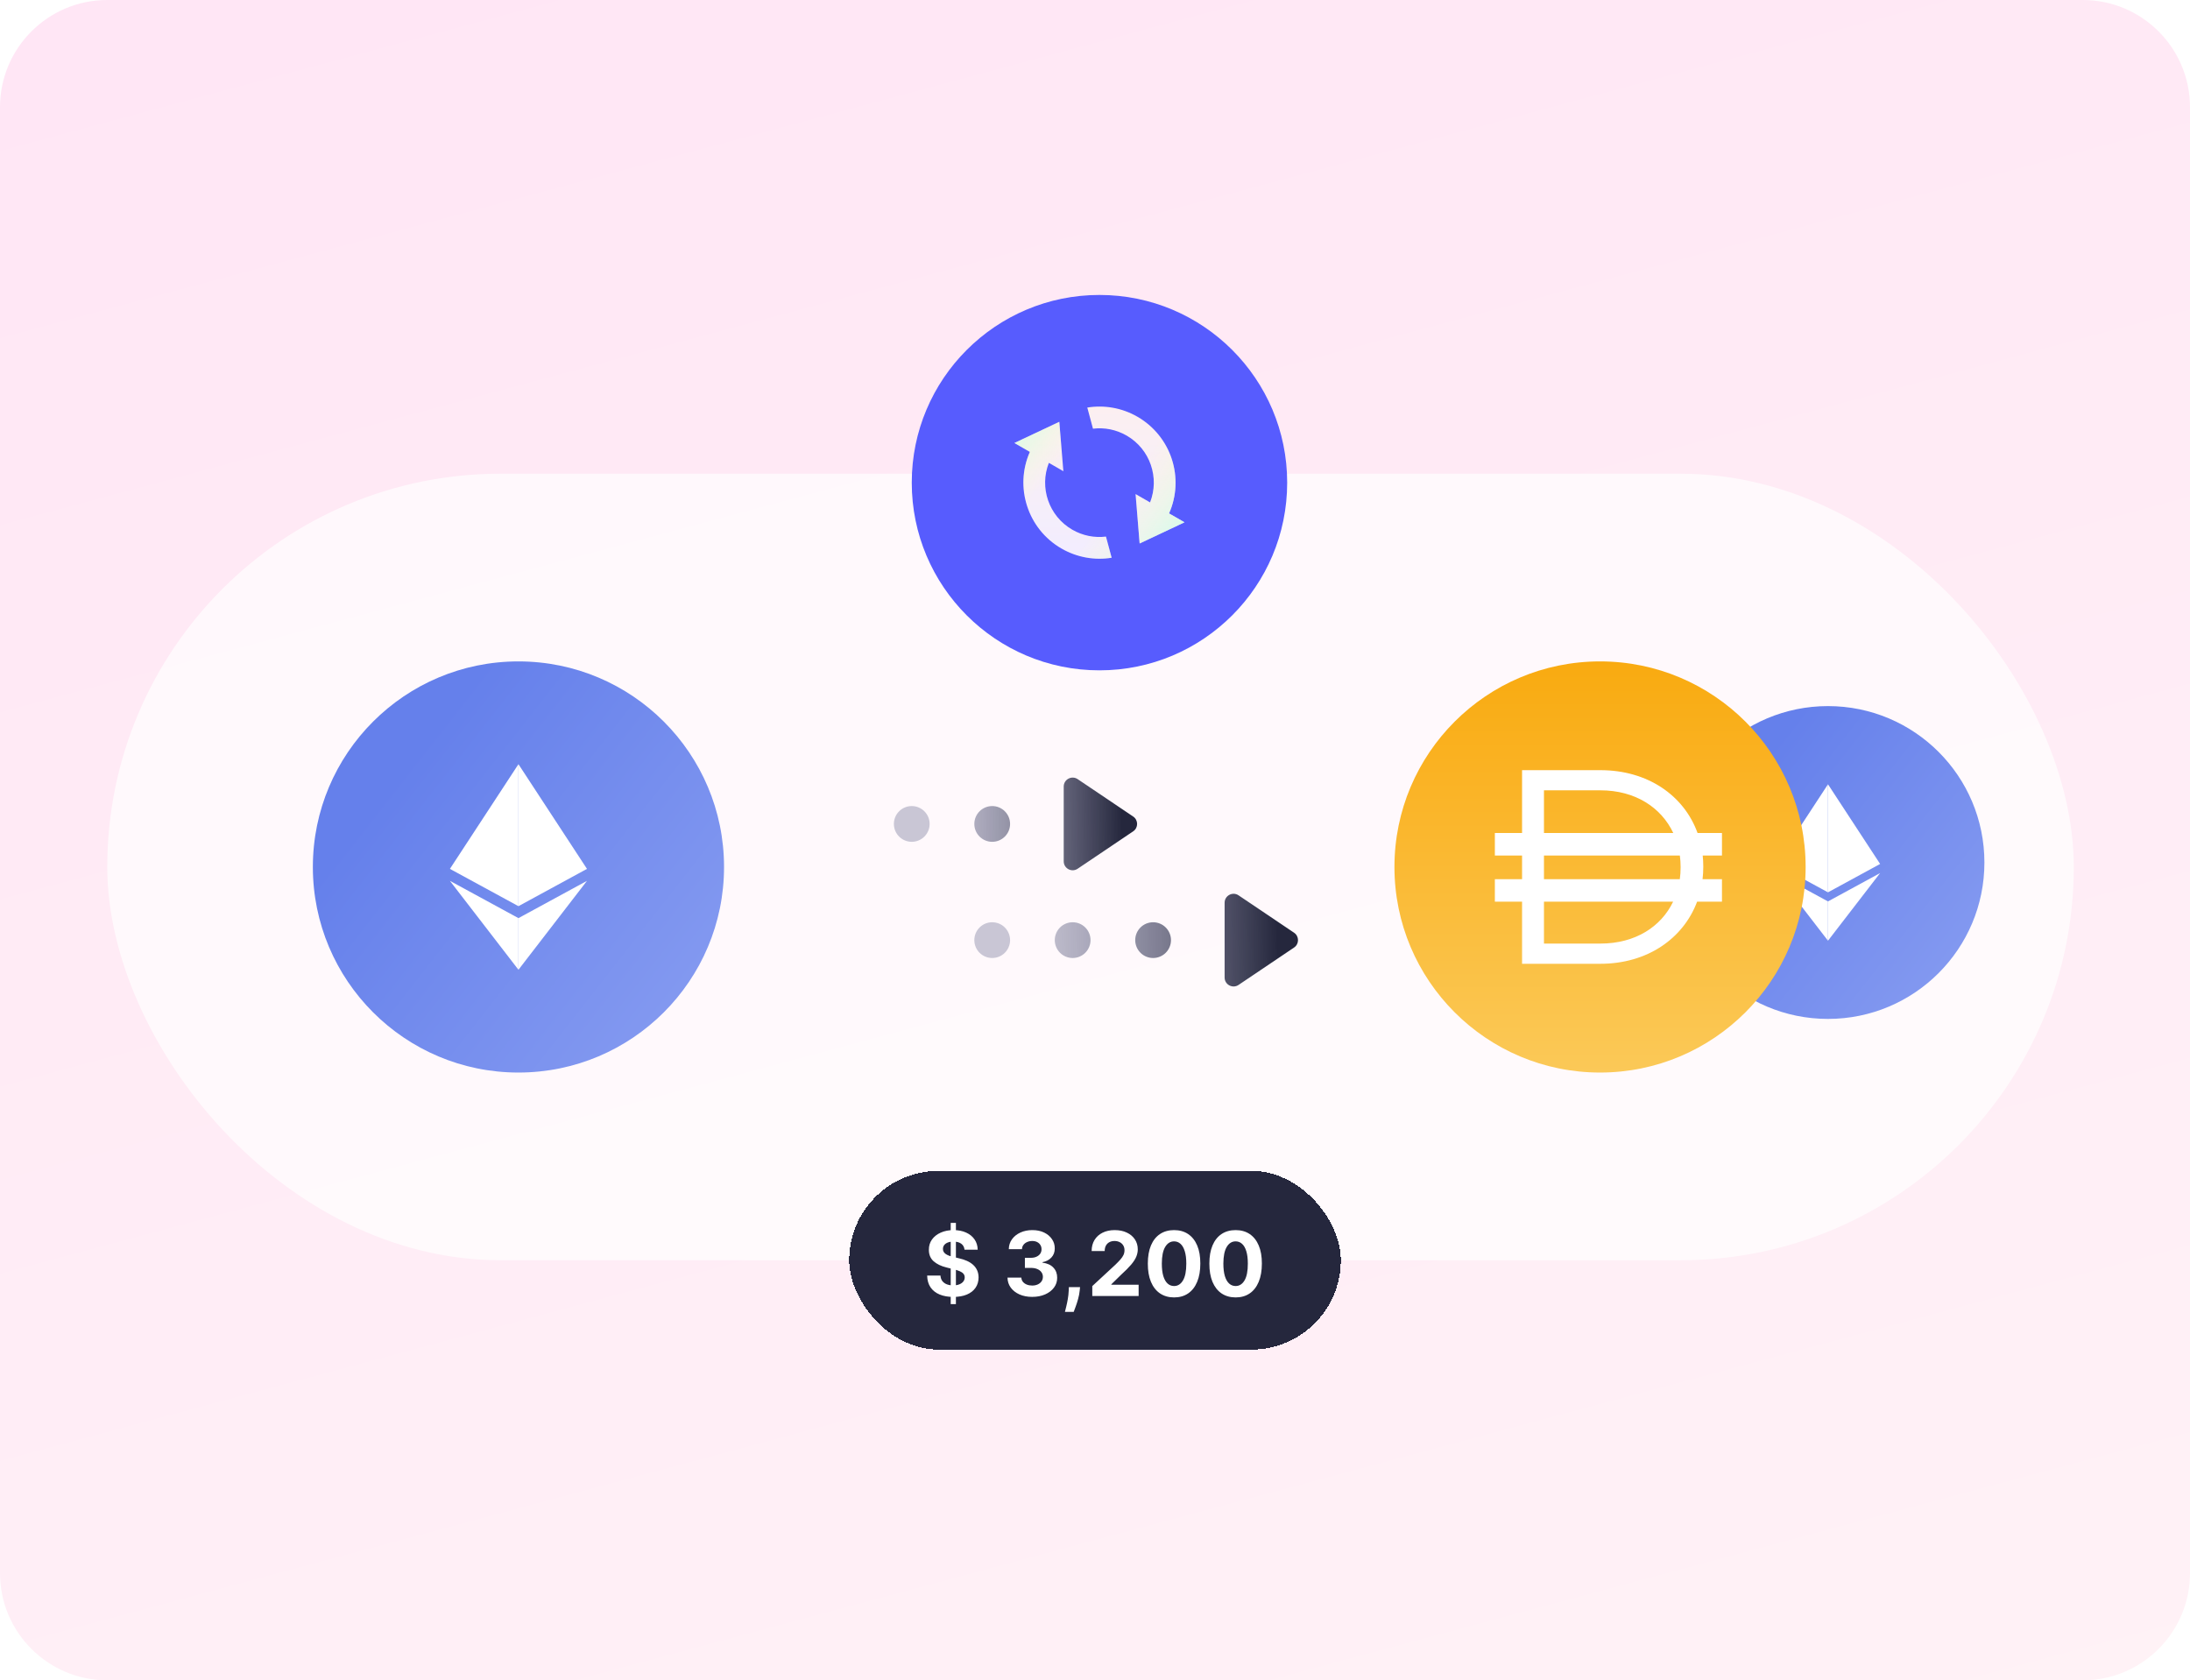 <svg width="245" height="188" viewBox="0 0 245 188" fill="none" xmlns="http://www.w3.org/2000/svg">
<path d="M0 12C0 5.373 5.373 0 12 0H233C239.627 0 245 5.373 245 12V176C245 182.627 239.627 188 233 188H12C5.373 188 0 182.627 0 176V12Z" fill="url(#paint0_linear_1192_19413)"/>
<rect opacity="0.7" x="12" y="53" width="220" height="88" rx="44" fill="white"/>
<g filter="url(#filter0_d_1192_19413)">
<path d="M204.5 114C214.165 114 222 106.165 222 96.5C222 86.835 214.165 79 204.5 79C194.835 79 187 86.835 187 96.5C187 106.165 194.835 114 204.5 114Z" fill="url(#paint1_linear_1192_19413)"/>
<path d="M204.5 87.75V99.837L198.667 96.662L204.5 87.75Z" fill="white"/>
<path d="M204.5 87.75L210.333 96.662L204.5 99.837V87.75Z" fill="white"/>
<path d="M204.5 100.854V105.25L198.667 97.681L204.5 100.854Z" fill="white"/>
<path d="M204.5 105.25V100.854L210.333 97.681L204.5 105.25Z" fill="white"/>
</g>
<g filter="url(#filter1_d_1192_19413)">
<circle cx="179" cy="97" r="23" fill="url(#paint2_linear_1192_19413)"/>
<path fill-rule="evenodd" clip-rule="evenodd" d="M170.277 86.168H179.039C184.368 86.168 188.408 89.033 189.91 93.201H192.64V95.72H190.485C190.527 96.118 190.549 96.524 190.549 96.936V96.998C190.549 97.462 190.522 97.918 190.468 98.364H192.64V100.884H189.858C188.316 104.994 184.308 107.831 179.039 107.831H170.277V100.884H167.233V98.364H170.277V95.72H167.233V93.201H170.277V86.168ZM172.727 100.884V105.571H179.039C182.934 105.571 185.828 103.694 187.175 100.884H172.727ZM187.925 98.364H172.727V95.72H187.929C187.985 96.136 188.014 96.563 188.014 96.998V97.06C188.014 97.505 187.984 97.94 187.925 98.364ZM179.039 88.424C182.952 88.424 185.854 90.351 187.193 93.201H172.727V88.424H179.039Z" fill="white"/>
</g>
<path fill-rule="evenodd" clip-rule="evenodd" d="M126.769 91.355C127.357 91.751 127.357 92.618 126.769 93.014L120.559 97.197C119.894 97.644 119 97.168 119 96.367V88.002C119 87.201 119.894 86.725 120.559 87.172L126.769 91.355ZM104 92.185C104 91.08 103.105 90.185 102 90.185C100.895 90.185 100 91.08 100 92.185C100 93.289 100.895 94.185 102 94.185C103.105 94.185 104 93.289 104 92.185ZM113 92.185C113 91.08 112.105 90.185 111 90.185C109.895 90.185 109 91.08 109 92.185C109 93.289 109.895 94.185 111 94.185C112.105 94.185 113 93.289 113 92.185Z" fill="url(#paint3_linear_1192_19413)"/>
<path fill-rule="evenodd" clip-rule="evenodd" d="M144.769 104.355C145.357 104.752 145.357 105.618 144.769 106.014L138.559 110.197C137.894 110.644 137 110.168 137 109.367V101.002C137 100.201 137.894 99.725 138.559 100.172L144.769 104.355ZM113 105.185C113 104.08 112.105 103.185 111 103.185C109.895 103.185 109 104.08 109 105.185C109 106.289 109.895 107.185 111 107.185C112.105 107.185 113 106.289 113 105.185ZM120 103.185C121.105 103.185 122 104.08 122 105.185C122 106.289 121.105 107.185 120 107.185C118.895 107.185 118 106.289 118 105.185C118 104.08 118.895 103.185 120 103.185ZM129 103.185C130.105 103.185 131 104.08 131 105.185C131 106.289 130.105 107.185 129 107.185C127.895 107.185 127 106.289 127 105.185C127 104.08 127.895 103.185 129 103.185Z" fill="url(#paint4_linear_1192_19413)"/>
<g filter="url(#filter2_d_1192_19413)">
<path d="M58 120C70.703 120 81 109.703 81 97C81 84.297 70.703 74 58 74C45.297 74 35 84.297 35 97C35 109.703 45.297 120 58 120Z" fill="url(#paint5_linear_1192_19413)"/>
<path d="M58 85.5V101.386L50.333 97.213L58 85.5Z" fill="white"/>
<path d="M58 85.5L65.666 97.213L58 101.386V85.5Z" fill="white"/>
<path d="M58 102.723V108.5L50.333 98.552L58 102.723Z" fill="white"/>
<path d="M58 108.5V102.723L65.667 98.552L58 108.5Z" fill="white"/>
</g>
<g filter="url(#filter3_d_1192_19413)">
<g filter="url(#filter4_d_1192_19413)">
<circle cx="123" cy="53" r="21" fill="#575CFE"/>
</g>
<path d="M130.785 56.441C132.526 52.514 131.059 47.825 127.255 45.629C125.488 44.609 123.507 44.295 121.639 44.599L122.273 46.964C123.534 46.811 124.854 47.051 126.04 47.735C128.679 49.259 129.743 52.463 128.662 55.216L127.038 54.278L127.494 59.806L132.509 57.437L130.785 56.441Z" fill="url(#paint6_linear_1192_19413)"/>
<path d="M130.785 56.441C132.526 52.514 131.059 47.825 127.255 45.629C125.488 44.609 123.507 44.295 121.639 44.599L122.273 46.964C123.534 46.811 124.854 47.051 126.04 47.735C128.679 49.259 129.743 52.463 128.662 55.216L127.038 54.278L127.494 59.806L132.509 57.437L130.785 56.441Z" fill="url(#paint7_radial_1192_19413)"/>
<path d="M130.785 56.441C132.526 52.514 131.059 47.825 127.255 45.629C125.488 44.609 123.507 44.295 121.639 44.599L122.273 46.964C123.534 46.811 124.854 47.051 126.04 47.735C128.679 49.259 129.743 52.463 128.662 55.216L127.038 54.278L127.494 59.806L132.509 57.437L130.785 56.441Z" fill="url(#paint8_radial_1192_19413)"/>
<path d="M118.745 60.37C114.941 58.174 113.474 53.485 115.216 49.558L113.491 48.563L118.506 46.194L118.962 51.721L117.338 50.784C116.257 53.537 117.321 56.741 119.961 58.264C121.146 58.949 122.466 59.188 123.727 59.035L124.361 61.401C122.493 61.705 120.512 61.39 118.745 60.37Z" fill="url(#paint9_linear_1192_19413)"/>
<path d="M118.745 60.37C114.941 58.174 113.474 53.485 115.216 49.558L113.491 48.563L118.506 46.194L118.962 51.721L117.338 50.784C116.257 53.537 117.321 56.741 119.961 58.264C121.146 58.949 122.466 59.188 123.727 59.035L124.361 61.401C122.493 61.705 120.512 61.39 118.745 60.37Z" fill="url(#paint10_radial_1192_19413)"/>
<path d="M118.745 60.37C114.941 58.174 113.474 53.485 115.216 49.558L113.491 48.563L118.506 46.194L118.962 51.721L117.338 50.784C116.257 53.537 117.321 56.741 119.961 58.264C121.146 58.949 122.466 59.188 123.727 59.035L124.361 61.401C122.493 61.705 120.512 61.39 118.745 60.37Z" fill="url(#paint11_radial_1192_19413)"/>
</g>
<g filter="url(#filter5_d_1192_19413)">
<rect x="95" y="131" width="55" height="20" rx="10" fill="#25273D" shape-rendering="crispEdges"/>
<path d="M106.358 145.909V136.818H106.94V145.909H106.358ZM107.903 139.819C107.874 139.532 107.752 139.31 107.537 139.151C107.321 138.993 107.029 138.913 106.66 138.913C106.409 138.913 106.197 138.949 106.024 139.02C105.851 139.089 105.719 139.184 105.626 139.308C105.536 139.431 105.491 139.57 105.491 139.727C105.487 139.857 105.514 139.97 105.573 140.067C105.635 140.165 105.719 140.249 105.825 140.32C105.932 140.388 106.055 140.449 106.195 140.501C106.334 140.55 106.483 140.593 106.642 140.629L107.295 140.785C107.613 140.856 107.904 140.951 108.169 141.069C108.434 141.187 108.664 141.333 108.858 141.506C109.052 141.679 109.202 141.882 109.309 142.116C109.418 142.351 109.473 142.62 109.476 142.923C109.473 143.368 109.36 143.754 109.135 144.08C108.912 144.405 108.59 144.657 108.169 144.837C107.75 145.014 107.244 145.103 106.653 145.103C106.065 145.103 105.554 145.013 105.119 144.833C104.685 144.653 104.347 144.387 104.103 144.034C103.861 143.679 103.735 143.24 103.723 142.717H105.211C105.227 142.96 105.297 143.164 105.42 143.327C105.546 143.488 105.713 143.61 105.921 143.693C106.132 143.774 106.37 143.814 106.635 143.814C106.895 143.814 107.121 143.776 107.313 143.7C107.507 143.625 107.658 143.519 107.764 143.384C107.871 143.249 107.924 143.094 107.924 142.919C107.924 142.756 107.875 142.618 107.778 142.507C107.684 142.396 107.544 142.301 107.359 142.223C107.177 142.145 106.953 142.074 106.688 142.01L105.896 141.811C105.283 141.662 104.799 141.429 104.444 141.112C104.089 140.794 103.912 140.367 103.915 139.83C103.912 139.389 104.03 139.004 104.266 138.675C104.505 138.346 104.833 138.089 105.25 137.905C105.667 137.72 106.14 137.628 106.67 137.628C107.21 137.628 107.681 137.72 108.084 137.905C108.489 138.089 108.803 138.346 109.028 138.675C109.253 139.004 109.369 139.386 109.376 139.819H107.903ZM115.47 145.099C114.94 145.099 114.467 145.008 114.053 144.826C113.641 144.641 113.316 144.388 113.077 144.066C112.84 143.742 112.718 143.368 112.711 142.944H114.259C114.269 143.121 114.327 143.278 114.433 143.413C114.542 143.545 114.686 143.648 114.866 143.722C115.046 143.795 115.249 143.832 115.474 143.832C115.708 143.832 115.915 143.79 116.095 143.707C116.275 143.625 116.416 143.51 116.518 143.363C116.619 143.216 116.67 143.047 116.67 142.855C116.67 142.661 116.616 142.489 116.507 142.34C116.4 142.189 116.247 142.07 116.045 141.985C115.847 141.9 115.61 141.857 115.335 141.857H114.657V140.728H115.335C115.567 140.728 115.772 140.688 115.949 140.607C116.129 140.527 116.269 140.415 116.369 140.273C116.468 140.129 116.518 139.961 116.518 139.769C116.518 139.587 116.474 139.427 116.386 139.29C116.301 139.15 116.18 139.041 116.024 138.963C115.87 138.885 115.69 138.846 115.484 138.846C115.276 138.846 115.085 138.884 114.913 138.96C114.74 139.033 114.601 139.138 114.497 139.276C114.393 139.413 114.337 139.574 114.33 139.759H112.856C112.864 139.339 112.983 138.97 113.215 138.651C113.447 138.331 113.76 138.081 114.153 137.901C114.548 137.719 114.994 137.628 115.491 137.628C115.993 137.628 116.432 137.719 116.809 137.901C117.185 138.084 117.478 138.33 117.686 138.64C117.897 138.948 118.001 139.293 117.998 139.677C118.001 140.084 117.874 140.424 117.619 140.696C117.365 140.968 117.035 141.141 116.628 141.214V141.271C117.163 141.34 117.57 141.526 117.849 141.829C118.131 142.129 118.271 142.506 118.268 142.958C118.271 143.372 118.151 143.741 117.91 144.062C117.671 144.384 117.34 144.638 116.919 144.822C116.498 145.007 116.015 145.099 115.47 145.099ZM120.827 144.006L120.788 144.396C120.757 144.709 120.698 145.02 120.61 145.33C120.525 145.643 120.435 145.926 120.34 146.179C120.248 146.432 120.174 146.631 120.117 146.776H119.137C119.172 146.636 119.221 146.441 119.282 146.19C119.344 145.941 119.402 145.662 119.456 145.352C119.511 145.041 119.545 144.725 119.559 144.403L119.577 144.006H120.827ZM122.196 145V143.892L124.785 141.495C125.005 141.282 125.19 141.09 125.339 140.92C125.49 140.749 125.605 140.582 125.683 140.419C125.761 140.253 125.8 140.075 125.8 139.883C125.8 139.67 125.752 139.486 125.655 139.332C125.558 139.176 125.425 139.057 125.257 138.974C125.089 138.888 124.898 138.846 124.685 138.846C124.463 138.846 124.269 138.891 124.103 138.981C123.937 139.071 123.809 139.2 123.719 139.368C123.629 139.536 123.584 139.736 123.584 139.968H122.125C122.125 139.492 122.233 139.079 122.448 138.729C122.664 138.378 122.965 138.107 123.354 137.915C123.742 137.724 124.189 137.628 124.696 137.628C125.217 137.628 125.67 137.72 126.056 137.905C126.444 138.087 126.746 138.34 126.962 138.665C127.177 138.989 127.285 139.361 127.285 139.78C127.285 140.054 127.23 140.326 127.121 140.593C127.015 140.861 126.824 141.158 126.55 141.484C126.275 141.809 125.888 142.198 125.388 142.653L124.327 143.693V143.743H127.381V145H122.196ZM131.346 145.16C130.736 145.157 130.21 145.007 129.77 144.709C129.332 144.411 128.994 143.978 128.758 143.413C128.523 142.847 128.407 142.166 128.41 141.371C128.41 140.578 128.527 139.902 128.761 139.343C128.998 138.784 129.335 138.359 129.773 138.068C130.214 137.775 130.738 137.628 131.346 137.628C131.955 137.628 132.478 137.775 132.916 138.068C133.356 138.362 133.695 138.788 133.932 139.347C134.168 139.903 134.285 140.578 134.283 141.371C134.283 142.169 134.165 142.85 133.928 143.416C133.694 143.982 133.357 144.414 132.919 144.712C132.482 145.011 131.957 145.16 131.346 145.16ZM131.346 143.885C131.763 143.885 132.096 143.675 132.344 143.256C132.593 142.837 132.716 142.209 132.714 141.371C132.714 140.819 132.657 140.36 132.543 139.993C132.432 139.626 132.273 139.35 132.067 139.165C131.864 138.981 131.623 138.888 131.346 138.888C130.932 138.888 130.601 139.096 130.352 139.51C130.103 139.924 129.978 140.545 129.976 141.371C129.976 141.929 130.031 142.396 130.142 142.77C130.256 143.142 130.416 143.421 130.622 143.608C130.828 143.793 131.069 143.885 131.346 143.885ZM138.231 145.16C137.62 145.157 137.095 145.007 136.654 144.709C136.216 144.411 135.879 143.978 135.642 143.413C135.408 142.847 135.292 142.166 135.294 141.371C135.294 140.578 135.411 139.902 135.646 139.343C135.883 138.784 136.22 138.359 136.658 138.068C137.098 137.775 137.623 137.628 138.231 137.628C138.84 137.628 139.363 137.775 139.801 138.068C140.241 138.362 140.58 138.788 140.816 139.347C141.053 139.903 141.17 140.578 141.168 141.371C141.168 142.169 141.05 142.85 140.813 143.416C140.578 143.982 140.242 144.414 139.804 144.712C139.366 145.011 138.842 145.16 138.231 145.16ZM138.231 143.885C138.648 143.885 138.98 143.675 139.229 143.256C139.478 142.837 139.601 142.209 139.598 141.371C139.598 140.819 139.541 140.36 139.428 139.993C139.317 139.626 139.158 139.35 138.952 139.165C138.748 138.981 138.508 138.888 138.231 138.888C137.817 138.888 137.485 139.096 137.237 139.51C136.988 139.924 136.863 140.545 136.86 141.371C136.86 141.929 136.916 142.396 137.027 142.77C137.141 143.142 137.301 143.421 137.507 143.608C137.713 143.793 137.954 143.885 138.231 143.885Z" fill="white"/>
</g>
<defs>
<filter id="filter0_d_1192_19413" x="183" y="75" width="43" height="43" filterUnits="userSpaceOnUse" color-interpolation-filters="sRGB">
<feFlood flood-opacity="0" result="BackgroundImageFix"/>
<feColorMatrix in="SourceAlpha" type="matrix" values="0 0 0 0 0 0 0 0 0 0 0 0 0 0 0 0 0 0 127 0" result="hardAlpha"/>
<feOffset/>
<feGaussianBlur stdDeviation="2"/>
<feComposite in2="hardAlpha" operator="out"/>
<feColorMatrix type="matrix" values="0 0 0 0 0 0 0 0 0 0 0 0 0 0 0 0 0 0 0.15 0"/>
<feBlend mode="normal" in2="BackgroundImageFix" result="effect1_dropShadow_1192_19413"/>
<feBlend mode="normal" in="SourceGraphic" in2="effect1_dropShadow_1192_19413" result="shape"/>
</filter>
<filter id="filter1_d_1192_19413" x="152" y="70" width="54" height="54" filterUnits="userSpaceOnUse" color-interpolation-filters="sRGB">
<feFlood flood-opacity="0" result="BackgroundImageFix"/>
<feColorMatrix in="SourceAlpha" type="matrix" values="0 0 0 0 0 0 0 0 0 0 0 0 0 0 0 0 0 0 127 0" result="hardAlpha"/>
<feOffset/>
<feGaussianBlur stdDeviation="2"/>
<feComposite in2="hardAlpha" operator="out"/>
<feColorMatrix type="matrix" values="0 0 0 0 0 0 0 0 0 0 0 0 0 0 0 0 0 0 0.15 0"/>
<feBlend mode="normal" in2="BackgroundImageFix" result="effect1_dropShadow_1192_19413"/>
<feBlend mode="normal" in="SourceGraphic" in2="effect1_dropShadow_1192_19413" result="shape"/>
</filter>
<filter id="filter2_d_1192_19413" x="31" y="70" width="54" height="54" filterUnits="userSpaceOnUse" color-interpolation-filters="sRGB">
<feFlood flood-opacity="0" result="BackgroundImageFix"/>
<feColorMatrix in="SourceAlpha" type="matrix" values="0 0 0 0 0 0 0 0 0 0 0 0 0 0 0 0 0 0 127 0" result="hardAlpha"/>
<feOffset/>
<feGaussianBlur stdDeviation="2"/>
<feComposite in2="hardAlpha" operator="out"/>
<feColorMatrix type="matrix" values="0 0 0 0 0 0 0 0 0 0 0 0 0 0 0 0 0 0 0.15 0"/>
<feBlend mode="normal" in2="BackgroundImageFix" result="effect1_dropShadow_1192_19413"/>
<feBlend mode="normal" in="SourceGraphic" in2="effect1_dropShadow_1192_19413" result="shape"/>
</filter>
<filter id="filter3_d_1192_19413" x="98" y="29" width="50" height="50" filterUnits="userSpaceOnUse" color-interpolation-filters="sRGB">
<feFlood flood-opacity="0" result="BackgroundImageFix"/>
<feColorMatrix in="SourceAlpha" type="matrix" values="0 0 0 0 0 0 0 0 0 0 0 0 0 0 0 0 0 0 127 0" result="hardAlpha"/>
<feOffset dy="1"/>
<feGaussianBlur stdDeviation="2"/>
<feComposite in2="hardAlpha" operator="out"/>
<feColorMatrix type="matrix" values="0 0 0 0 0 0 0 0 0 0 0 0 0 0 0 0 0 0 0.1 0"/>
<feBlend mode="normal" in2="BackgroundImageFix" result="effect1_dropShadow_1192_19413"/>
<feBlend mode="normal" in="SourceGraphic" in2="effect1_dropShadow_1192_19413" result="shape"/>
</filter>
<filter id="filter4_d_1192_19413" x="98" y="28" width="50" height="50" filterUnits="userSpaceOnUse" color-interpolation-filters="sRGB">
<feFlood flood-opacity="0" result="BackgroundImageFix"/>
<feColorMatrix in="SourceAlpha" type="matrix" values="0 0 0 0 0 0 0 0 0 0 0 0 0 0 0 0 0 0 127 0" result="hardAlpha"/>
<feOffset/>
<feGaussianBlur stdDeviation="2"/>
<feComposite in2="hardAlpha" operator="out"/>
<feColorMatrix type="matrix" values="0 0 0 0 0 0 0 0 0 0 0 0 0 0 0 0 0 0 0.1 0"/>
<feBlend mode="normal" in2="BackgroundImageFix" result="effect1_dropShadow_1192_19413"/>
<feBlend mode="normal" in="SourceGraphic" in2="effect1_dropShadow_1192_19413" result="shape"/>
</filter>
<filter id="filter5_d_1192_19413" x="91" y="127" width="63" height="28" filterUnits="userSpaceOnUse" color-interpolation-filters="sRGB">
<feFlood flood-opacity="0" result="BackgroundImageFix"/>
<feColorMatrix in="SourceAlpha" type="matrix" values="0 0 0 0 0 0 0 0 0 0 0 0 0 0 0 0 0 0 127 0" result="hardAlpha"/>
<feOffset/>
<feGaussianBlur stdDeviation="2"/>
<feComposite in2="hardAlpha" operator="out"/>
<feColorMatrix type="matrix" values="0 0 0 0 0 0 0 0 0 0 0 0 0 0 0 0 0 0 0.1 0"/>
<feBlend mode="normal" in2="BackgroundImageFix" result="effect1_dropShadow_1192_19413"/>
<feBlend mode="normal" in="SourceGraphic" in2="effect1_dropShadow_1192_19413" result="shape"/>
</filter>
<linearGradient id="paint0_linear_1192_19413" x1="12.315" y1="3.092" x2="75.448" y2="237.341" gradientUnits="userSpaceOnUse">
<stop stop-color="#FFE6F5"/>
<stop offset="1" stop-color="#FFF2F6"/>
</linearGradient>
<linearGradient id="paint1_linear_1192_19413" x1="188.242" y1="96.501" x2="221.786" y2="122.751" gradientUnits="userSpaceOnUse">
<stop stop-color="#6580EB"/>
<stop offset="1" stop-color="#8EA2F2"/>
</linearGradient>
<linearGradient id="paint2_linear_1192_19413" x1="179" y1="67.483" x2="179" y2="124.83" gradientUnits="userSpaceOnUse">
<stop stop-color="#F9A606"/>
<stop offset="1" stop-color="#FBCC5F"/>
</linearGradient>
<linearGradient id="paint3_linear_1192_19413" x1="125.549" y1="92.369" x2="104.506" y2="92.651" gradientUnits="userSpaceOnUse">
<stop stop-color="#25273D"/>
<stop offset="1" stop-color="#787A9B" stop-opacity="0.4"/>
</linearGradient>
<linearGradient id="paint4_linear_1192_19413" x1="143" y1="105.369" x2="115" y2="105.869" gradientUnits="userSpaceOnUse">
<stop stop-color="#25273D"/>
<stop offset="1" stop-color="#787A9B" stop-opacity="0.4"/>
</linearGradient>
<linearGradient id="paint5_linear_1192_19413" x1="36.632" y1="97.001" x2="80.719" y2="131.501" gradientUnits="userSpaceOnUse">
<stop stop-color="#6580EB"/>
<stop offset="1" stop-color="#8EA2F2"/>
</linearGradient>
<linearGradient id="paint6_linear_1192_19413" x1="122.042" y1="61.512" x2="122.162" y2="44.488" gradientUnits="userSpaceOnUse">
<stop stop-color="#F2EDFF"/>
<stop offset="0.406" stop-color="#F6EEF9"/>
<stop offset="1" stop-color="#FCEFF1"/>
</linearGradient>
<radialGradient id="paint7_radial_1192_19413" cx="0" cy="0" r="1" gradientUnits="userSpaceOnUse" gradientTransform="translate(113.685 44.488) rotate(35.153) scale(23.023 60.204)">
<stop stop-color="#BFFFF0"/>
<stop offset="0.336" stop-color="#FEFFC7" stop-opacity="0"/>
</radialGradient>
<radialGradient id="paint8_radial_1192_19413" cx="0" cy="0" r="1" gradientUnits="userSpaceOnUse" gradientTransform="translate(113.685 44.488) rotate(35.153) scale(23.023 60.204)">
<stop offset="0.667" stop-color="#FEFFC7" stop-opacity="0"/>
<stop offset="1" stop-color="#CEFFE6" stop-opacity="0.768"/>
</radialGradient>
<linearGradient id="paint9_linear_1192_19413" x1="122.042" y1="61.512" x2="122.162" y2="44.488" gradientUnits="userSpaceOnUse">
<stop stop-color="#F2EDFF"/>
<stop offset="0.406" stop-color="#F6EEF9"/>
<stop offset="1" stop-color="#FCEFF1"/>
</linearGradient>
<radialGradient id="paint10_radial_1192_19413" cx="0" cy="0" r="1" gradientUnits="userSpaceOnUse" gradientTransform="translate(113.685 44.488) rotate(35.153) scale(23.023 60.204)">
<stop stop-color="#BFFFF0"/>
<stop offset="0.336" stop-color="#FEFFC7" stop-opacity="0"/>
</radialGradient>
<radialGradient id="paint11_radial_1192_19413" cx="0" cy="0" r="1" gradientUnits="userSpaceOnUse" gradientTransform="translate(113.685 44.488) rotate(35.153) scale(23.023 60.204)">
<stop offset="0.667" stop-color="#FEFFC7" stop-opacity="0"/>
<stop offset="1" stop-color="#CEFFE6" stop-opacity="0.768"/>
</radialGradient>
</defs>
</svg>
